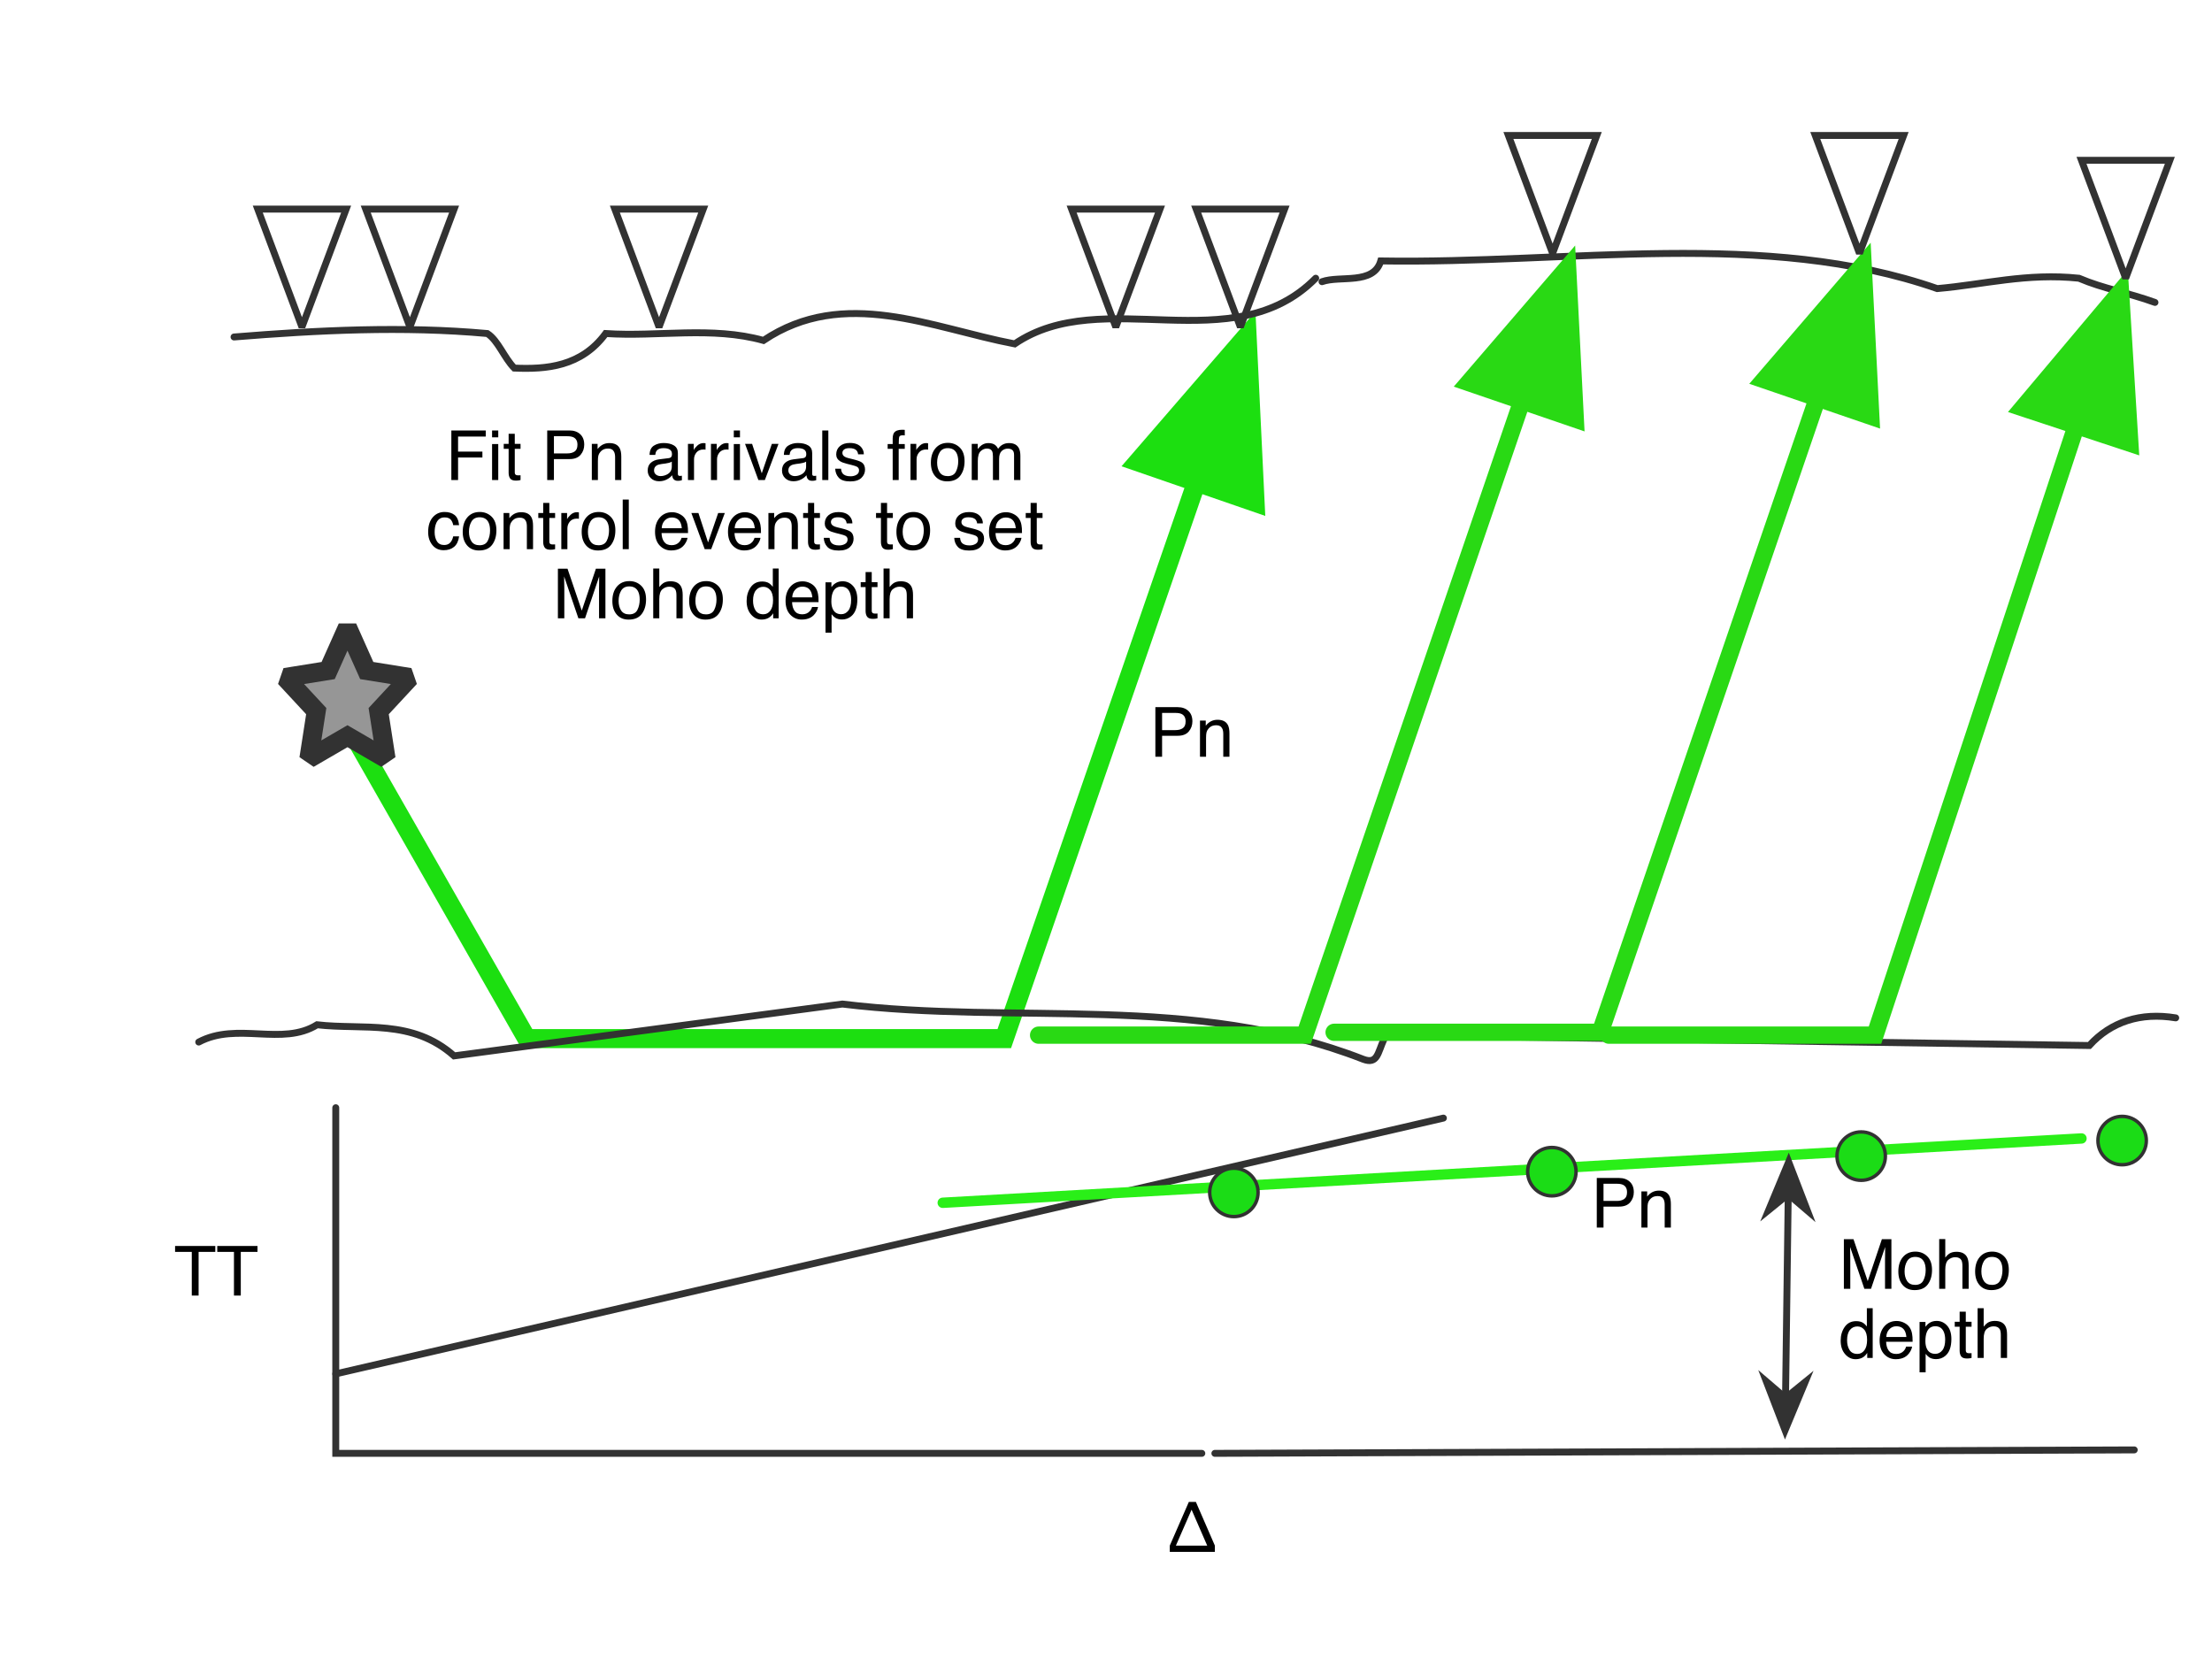 <?xml version="1.0"?>
<svg version="1.1" xmlns="http://www.w3.org/2000/svg" xmlns:xlink="http://www.w3.org/1999/xlink" width="640" height="480">
    <desc iVinci="yes" version="4.6" gridStep="20" showGrid="no" snapToGrid="no" codePlatform="0"/>
    <g id="Layer1" name="Layer 1" opacity="1">
        <g id="Shape1">
            <desc shapeID="1" type="0" basicInfo-basicType="0" basicInfo-roundedRectRadius="12" basicInfo-polygonSides="6" basicInfo-starPoints="5" bounding="rect(-191.303,-50,382.608,100)" text="" font-familyName="Helvetica" font-pixelSize="20" font-bold="0" font-underline="0" font-alignment="1" strokeStyle="1" markerStart="0" markerEnd="1" shadowEnabled="0" shadowOffsetX="0" shadowOffsetY="2" shadowBlur="4" shadowOpacity="160" blurEnabled="0" blurRadius="4" transform="matrix(0.691,0,0,2,227.497,200.5)" pers-center="0,0" pers-size="0,0" pers-start="0,0" pers-end="0,0" locked="0" mesh="" flag=""/>
            <path id="shapePath1" d="M95.344,200.5 C95.344,200.5 152.411,300.5 152.411,300.5 C152.411,300.5 290.572,300.5 290.572,300.5 C290.572,300.5 359.652,100.5 359.652,100.5 " style="stroke:#1cdf10;stroke-opacity:1;stroke-width:5.5;stroke-linejoin:miter;stroke-miterlimit:2;stroke-linecap:round;fill:none;"/>
            <path id="markerPath1" d="M366.082,149.271 L363.243,90.103 L324.493,134.907 L366.082,149.271 Z" style="stroke:none;fill-rule:evenodd;fill:#1cdf10;fill-opacity:1;"/>
        </g>
        <g id="Shape2">
            <desc shapeID="2" type="0" basicInfo-basicType="5" basicInfo-roundedRectRadius="12" basicInfo-polygonSides="6" basicInfo-starPoints="5" bounding="rect(-28.125,-29.445,56.25,58.89)" text="" font-familyName="Helvetica" font-pixelSize="20" font-bold="0" font-underline="0" font-alignment="1" strokeStyle="0" markerStart="0" markerEnd="0" shadowEnabled="0" shadowOffsetX="0" shadowOffsetY="2" shadowBlur="4" shadowOpacity="160" blurEnabled="0" blurRadius="4" transform="matrix(-1.35884e-06,0.607,-0.434,-2.69539e-06,118.6,77.562)" pers-center="0,0" pers-size="0,0" pers-start="0,0" pers-end="0,0" locked="0" mesh="" flag=""/>
            <path id="shapePath2" d="M118.6,94.625 L105.814,60.5 L131.386,60.5 L118.6,94.625 Z" style="stroke:#323232;stroke-opacity:1;stroke-width:2;stroke-linejoin:miter;stroke-miterlimit:2;stroke-linecap:round;fill:none;"/>
        </g>
        <g id="Shape3">
            <desc shapeID="3" type="0" basicInfo-basicType="0" basicInfo-roundedRectRadius="12" basicInfo-polygonSides="6" basicInfo-starPoints="5" bounding="rect(-20.923,-18.994,41.846,37.989)" text="" font-familyName="Helvetica" font-pixelSize="20" font-bold="0" font-underline="0" font-alignment="1" strokeStyle="0" markerStart="0" markerEnd="0" shadowEnabled="0" shadowOffsetX="0" shadowOffsetY="2" shadowBlur="4" shadowOpacity="160" blurEnabled="0" blurRadius="4" transform="matrix(0.864,0,0,1,100.531,200.5)" pers-center="0,0" pers-size="0,0" pers-start="0,0" pers-end="0,0" locked="0" mesh="" flag=""/>
            <path id="shapePath3" d="M100.531,181.506 L106.115,194.011 L118.6,196.017 L109.566,205.751 L111.698,219.495 L100.531,213.006 L89.365,219.495 L91.497,205.751 L82.463,196.016 L94.947,194.011 L100.531,181.506 Z" style="stroke:#323232;stroke-opacity:1;stroke-width:5.5;stroke-linejoin:miter;stroke-miterlimit:2;stroke-linecap:round;fill-rule:evenodd;fill:#969696;fill-opacity:1;"/>
        </g>
        <g id="Shape4">
            <desc shapeID="4" type="0" basicInfo-basicType="5" basicInfo-roundedRectRadius="12" basicInfo-polygonSides="6" basicInfo-starPoints="5" bounding="rect(-28.125,-29.444,56.25,58.888)" text="" font-familyName="Helvetica" font-pixelSize="20" font-bold="0" font-underline="0" font-alignment="1" strokeStyle="0" markerStart="0" markerEnd="0" shadowEnabled="0" shadowOffsetX="0" shadowOffsetY="2" shadowBlur="4" shadowOpacity="160" blurEnabled="0" blurRadius="4" transform="matrix(-1.35884e-06,0.607,-0.434,-2.69539e-06,322.839,77.562)" pers-center="0,0" pers-size="0,0" pers-start="0,0" pers-end="0,0" locked="0" mesh="" flag=""/>
            <path id="shapePath4" d="M322.838,94.625 L310.053,60.5 L335.624,60.5 L322.838,94.625 Z" style="stroke:#323232;stroke-opacity:1;stroke-width:2;stroke-linejoin:miter;stroke-miterlimit:2;stroke-linecap:round;fill:none;"/>
        </g>
        <g id="Shape5">
            <desc shapeID="5" type="0" basicInfo-basicType="5" basicInfo-roundedRectRadius="12" basicInfo-polygonSides="6" basicInfo-starPoints="5" bounding="rect(-28.125,-29.445,56.25,58.89)" text="" font-familyName="Helvetica" font-pixelSize="20" font-bold="0" font-underline="0" font-alignment="1" strokeStyle="0" markerStart="0" markerEnd="0" shadowEnabled="0" shadowOffsetX="0" shadowOffsetY="2" shadowBlur="4" shadowOpacity="160" blurEnabled="0" blurRadius="4" transform="matrix(-1.35884e-06,0.607,-0.434,-2.69539e-06,190.684,77.562)" pers-center="0,0" pers-size="0,0" pers-start="0,0" pers-end="0,0" locked="0" mesh="" flag=""/>
            <path id="shapePath5" d="M190.684,94.625 L177.898,60.5 L203.47,60.5 L190.684,94.625 Z" style="stroke:#323232;stroke-opacity:1;stroke-width:2;stroke-linejoin:miter;stroke-miterlimit:2;stroke-linecap:round;fill:none;"/>
        </g>
        <g id="Shape6">
            <desc shapeID="6" type="0" basicInfo-basicType="0" basicInfo-roundedRectRadius="12" basicInfo-polygonSides="6" basicInfo-starPoints="5" bounding="rect(-260.5,-13.039,521.001,26.079)" text="" font-familyName="Helvetica" font-pixelSize="20" font-bold="0" font-underline="0" font-alignment="1" strokeStyle="0" markerStart="0" markerEnd="0" shadowEnabled="0" shadowOffsetX="0" shadowOffsetY="2" shadowBlur="4" shadowOpacity="160" blurEnabled="0" blurRadius="4" transform="matrix(0.601,0,0,1,224.194,93.539)" pers-center="0,0" pers-size="0,0" pers-start="0,0" pers-end="0,0" locked="0" mesh="" flag=""/>
            <path id="shapePath6" d="M67.712,97.5 C91.916,95.536 116.637,94.293 140.997,96.5 C144.129,98.502 145.875,103.557 148.806,106.5 C158.07,106.898 168.175,106.105 175.237,96.5 C190.425,97.51 205.968,94.335 220.891,98.5 C244.301,82.812 269.586,94.936 293.575,99.5 C319.11,82.123 356.672,104.773 380.677,80.5 " style="stroke:#323232;stroke-opacity:1;stroke-width:2;stroke-linejoin:miter;stroke-miterlimit:2;stroke-linecap:round;fill:none;"/>
        </g>
        <g id="Shape7">
            <desc shapeID="7" type="0" basicInfo-basicType="0" basicInfo-roundedRectRadius="12" basicInfo-polygonSides="6" basicInfo-starPoints="5" bounding="rect(-285.5,-8.18,571,16.36)" text="" font-familyName="Helvetica" font-pixelSize="20" font-bold="0" font-underline="0" font-alignment="1" strokeStyle="0" markerStart="0" markerEnd="0" shadowEnabled="0" shadowOffsetX="0" shadowOffsetY="2" shadowBlur="4" shadowOpacity="160" blurEnabled="0" blurRadius="4" transform="matrix(0.601,0,0,1,229,298.68)" pers-center="0,0" pers-size="0,0" pers-start="0,0" pers-end="0,0" locked="0" mesh="" flag=""/>
            <path id="shapePath7" d="M57.5,301.5 C68.651,295.564 81.608,302.795 91.74,296.5 C105.175,298.035 119.186,294.707 131.386,305.5 L243.717,290.5 C294.031,296.657 345.042,287.187 394.493,306.5 C398.582,307.984 398.583,304.665 400.5,300.5 " style="stroke:#323232;stroke-opacity:1;stroke-width:2;stroke-linejoin:miter;stroke-miterlimit:2;stroke-linecap:round;fill:none;"/>
        </g>
        <g id="Shape8">
            <desc shapeID="8" type="0" basicInfo-basicType="5" basicInfo-roundedRectRadius="12" basicInfo-polygonSides="6" basicInfo-starPoints="5" bounding="rect(-28.125,-29.445,56.25,58.89)" text="" font-familyName="Helvetica" font-pixelSize="20" font-bold="0" font-underline="0" font-alignment="1" strokeStyle="0" markerStart="0" markerEnd="0" shadowEnabled="0" shadowOffsetX="0" shadowOffsetY="2" shadowBlur="4" shadowOpacity="160" blurEnabled="0" blurRadius="4" transform="matrix(-1.35884e-06,0.607,-0.434,-2.69539e-06,87.364,77.562)" pers-center="0,0" pers-size="0,0" pers-start="0,0" pers-end="0,0" locked="0" mesh="" flag=""/>
            <path id="shapePath8" d="M87.364,94.625 L74.578,60.5 L100.15,60.5 L87.364,94.625 Z" style="stroke:#323232;stroke-opacity:1;stroke-width:2;stroke-linejoin:miter;stroke-miterlimit:2;stroke-linecap:round;fill:none;"/>
        </g>
        <g id="Shape9">
            <desc shapeID="9" type="0" basicInfo-basicType="5" basicInfo-roundedRectRadius="12" basicInfo-polygonSides="6" basicInfo-starPoints="5" bounding="rect(-28.125,-29.444,56.25,58.888)" text="" font-familyName="Helvetica" font-pixelSize="20" font-bold="0" font-underline="0" font-alignment="1" strokeStyle="0" markerStart="0" markerEnd="0" shadowEnabled="0" shadowOffsetX="0" shadowOffsetY="2" shadowBlur="4" shadowOpacity="160" blurEnabled="0" blurRadius="4" transform="matrix(-1.35884e-06,0.607,-0.434,-2.69539e-06,358.88,77.562)" pers-center="0,0" pers-size="0,0" pers-start="0,0" pers-end="0,0" locked="0" mesh="" flag=""/>
            <path id="shapePath9" d="M358.88,94.625 L346.095,60.5 L371.666,60.5 L358.88,94.625 Z" style="stroke:#323232;stroke-opacity:1;stroke-width:2;stroke-linejoin:miter;stroke-miterlimit:2;stroke-linecap:round;fill:none;"/>
        </g>
        <g id="Shape10">
            <desc shapeID="10" type="2" basicInfo-basicType="0" basicInfo-roundedRectRadius="12" basicInfo-polygonSides="6" basicInfo-starPoints="5" bounding="rect(-22,-17,44,34)" text="Pn" font-familyName="Helvetica" font-pixelSize="20" font-bold="0" font-underline="0" font-alignment="1" strokeStyle="0" markerStart="0" markerEnd="0" shadowEnabled="0" shadowOffsetX="0" shadowOffsetY="2" shadowBlur="4" shadowOpacity="160" blurEnabled="0" blurRadius="4" transform="matrix(1,0,0,1,344.794,213.557)" pers-center="0,0" pers-size="0,0" pers-start="0,0" pers-end="0,0" locked="0" mesh="" flag=""/>
            <path id="shapePath10" d="M334.284,204.602 L340.739,204.602 C342.015,204.602 343.044,204.962 343.825,205.681 C344.607,206.4 344.997,207.411 344.997,208.713 C344.997,209.833 344.649,210.808 343.952,211.638 C343.256,212.468 342.185,212.883 340.739,212.883 L336.228,212.883 L336.228,218.948 L334.284,218.948 L334.284,204.602 M341.862,206.575 C341.433,206.373 340.843,206.272 340.095,206.272 L336.228,206.272 L336.228,211.243 L340.095,211.243 C340.967,211.243 341.675,211.057 342.219,210.686 C342.762,210.315 343.034,209.661 343.034,208.723 C343.034,207.668 342.644,206.952 341.862,206.575 M347.192,208.489 L348.862,208.489 L348.862,209.973 C349.357,209.361 349.881,208.922 350.435,208.655 C350.988,208.388 351.603,208.254 352.28,208.254 C353.765,208.254 354.767,208.772 355.288,209.807 C355.575,210.373 355.718,211.184 355.718,212.239 L355.718,218.948 L353.931,218.948 L353.931,212.356 C353.931,211.718 353.836,211.203 353.648,210.813 C353.335,210.162 352.769,209.836 351.948,209.836 C351.532,209.836 351.19,209.879 350.923,209.963 C350.441,210.106 350.018,210.393 349.653,210.823 C349.36,211.168 349.17,211.524 349.082,211.892 C348.994,212.26 348.95,212.786 348.95,213.469 L348.95,218.948 L347.192,218.948 L347.192,208.489 Z" style="stroke:none;fill-rule:nonzero;fill:#000000;fill-opacity:1;"/>
        </g>
        <g id="Shape11">
            <desc shapeID="11" type="0" basicInfo-basicType="0" basicInfo-roundedRectRadius="12" basicInfo-polygonSides="6" basicInfo-starPoints="5" bounding="rect(-160,-50,320,100)" text="" font-familyName="Helvetica" font-pixelSize="20" font-bold="0" font-underline="0" font-alignment="1" strokeStyle="0" markerStart="0" markerEnd="0" shadowEnabled="0" shadowOffsetX="0" shadowOffsetY="2" shadowBlur="4" shadowOpacity="160" blurEnabled="0" blurRadius="4" transform="matrix(0.783,0,0,1,222.434,370.5)" pers-center="0,0" pers-size="0,0" pers-start="0,0" pers-end="0,0" locked="0" mesh="" flag=""/>
            <path id="shapePath11" d="M97.146,320.5 C97.146,320.5 97.146,420.5 97.146,420.5 C97.146,420.5 347.722,420.5 347.722,420.5 " style="stroke:#323232;stroke-opacity:1;stroke-width:2;stroke-linejoin:miter;stroke-miterlimit:2;stroke-linecap:round;fill:none;"/>
        </g>
        <g id="Shape12">
            <desc shapeID="12" type="0" basicInfo-basicType="0" basicInfo-roundedRectRadius="12" basicInfo-polygonSides="6" basicInfo-starPoints="5" bounding="rect(-266.752,-37,533.502,74)" text="" font-familyName="Helvetica" font-pixelSize="20" font-bold="0" font-underline="0" font-alignment="1" strokeStyle="0" markerStart="0" markerEnd="0" shadowEnabled="0" shadowOffsetX="0" shadowOffsetY="2" shadowBlur="4" shadowOpacity="160" blurEnabled="0" blurRadius="4" transform="matrix(0.601,0,0,1,257.384,360.5)" pers-center="0,0" pers-size="0,0" pers-start="0,0" pers-end="0,0" locked="0" mesh="" flag=""/>
            <path id="shapePath12" d="M97.146,397.5 C97.146,397.5 417.621,323.5 417.621,323.5 " style="stroke:#323232;stroke-opacity:1;stroke-width:2;stroke-linejoin:miter;stroke-miterlimit:2;stroke-linecap:round;fill:none;"/>
        </g>
        <g id="Shape13">
            <desc shapeID="13" type="2" basicInfo-basicType="0" basicInfo-roundedRectRadius="12" basicInfo-polygonSides="6" basicInfo-starPoints="5" bounding="rect(-24.5,-17.5,49,35)" text="TT" font-familyName="Helvetica" font-pixelSize="20" font-bold="0" font-underline="0" font-alignment="1" strokeStyle="0" markerStart="0" markerEnd="0" shadowEnabled="0" shadowOffsetX="0" shadowOffsetY="2" shadowBlur="4" shadowOpacity="160" blurEnabled="0" blurRadius="4" transform="matrix(1,0,0,1,62.537,369.955)" pers-center="0,0" pers-size="0,0" pers-start="0,0" pers-end="0,0" locked="0" mesh="" flag=""/>
            <path id="shapePath13" d="M62.297,360.5 L62.297,362.209 L57.463,362.209 L57.463,374.846 L55.49,374.846 L55.49,362.209 L50.656,362.209 L50.656,360.5 L62.297,360.5 M74.5,360.5 L74.5,362.209 L69.666,362.209 L69.666,374.846 L67.693,374.846 L67.693,362.209 L62.859,362.209 L62.859,360.5 L74.5,360.5 Z" style="stroke:none;fill-rule:nonzero;fill:#000000;fill-opacity:1;"/>
        </g>
        <g id="Shape14">
            <desc shapeID="14" type="2" basicInfo-basicType="0" basicInfo-roundedRectRadius="12" basicInfo-polygonSides="6" basicInfo-starPoints="5" bounding="rect(-33.5,-18.5,67,37)" text="" font-familyName="Symbol" font-pixelSize="20" font-bold="0" font-underline="0" font-alignment="1" strokeStyle="0" markerStart="0" markerEnd="0" shadowEnabled="0" shadowOffsetX="0" shadowOffsetY="2" shadowBlur="4" shadowOpacity="160" blurEnabled="0" blurRadius="4" transform="matrix(1,0,0,1,329,449)" pers-center="0,0" pers-size="0,0" pers-start="0,0" pers-end="0,0" locked="0" mesh="" flag=""/>
            <path id="shapePath14" d="M329,449 Z" style="stroke:none;fill-rule:evenodd;fill:#000000;fill-opacity:1;"/>
        </g>
        <g id="Shape15">
            <desc shapeID="15" type="2" basicInfo-basicType="0" basicInfo-roundedRectRadius="12" basicInfo-polygonSides="6" basicInfo-starPoints="5" bounding="rect(-25.5,-15,51,30)" text="∆" font-familyName="Symbol" font-pixelSize="20" font-bold="0" font-underline="0" font-alignment="1" strokeStyle="0" markerStart="0" markerEnd="0" shadowEnabled="0" shadowOffsetX="0" shadowOffsetY="2" shadowBlur="4" shadowOpacity="160" blurEnabled="0" blurRadius="4" transform="matrix(1,0,0,1,344.975,442.672)" pers-center="0,0" pers-size="0,0" pers-start="0,0" pers-end="0,0" locked="0" mesh="" flag=""/>
            <path id="shapePath15" d="M338.454,449 L338.454,447.193 L343.971,434.547 L346.002,434.547 L351.5,447.193 L351.5,449 L338.454,449 M340.221,447.193 L349.284,447.193 L344.762,436.803 L340.221,447.193 Z" style="stroke:none;fill-rule:nonzero;fill:#000000;fill-opacity:1;"/>
        </g>
        <g id="Shape16">
            <desc shapeID="16" type="0" basicInfo-basicType="0" basicInfo-roundedRectRadius="12" basicInfo-polygonSides="6" basicInfo-starPoints="5" bounding="rect(-120.5,-7.092,241,14.184)" text="" font-familyName="Helvetica" font-pixelSize="20" font-bold="0" font-underline="0" font-alignment="1" strokeStyle="0" markerStart="0" markerEnd="0" shadowEnabled="0" shadowOffsetX="0" shadowOffsetY="2" shadowBlur="4" shadowOpacity="160" blurEnabled="0" blurRadius="4" transform="matrix(1,0,0,1,503,80.408)" pers-center="0,0" pers-size="0,0" pers-start="0,0" pers-end="0,0" locked="0" mesh="" flag=""/>
            <path id="shapePath16" d="M382.5,81.5 C387.745,79.633 397.396,82.525 399.5,75.5 C454.321,76.394 510.746,66.187 560.5,83.5 C574.018,82.324 586.433,78.917 601.5,80.5 C608.779,83.59 615.371,84.567 623.5,87.5 " style="stroke:#323232;stroke-opacity:1;stroke-width:2;stroke-linejoin:miter;stroke-miterlimit:2;stroke-linecap:round;fill:none;"/>
        </g>
        <g id="Shape17">
            <desc shapeID="17" type="0" basicInfo-basicType="0" basicInfo-roundedRectRadius="12" basicInfo-polygonSides="6" basicInfo-starPoints="5" bounding="rect(-114,-4.236,228,8.472)" text="" font-familyName="Helvetica" font-pixelSize="20" font-bold="0" font-underline="0" font-alignment="1" strokeStyle="0" markerStart="0" markerEnd="0" shadowEnabled="0" shadowOffsetX="0" shadowOffsetY="2" shadowBlur="4" shadowOpacity="160" blurEnabled="0" blurRadius="4" transform="matrix(1,0,0,1,515.5,298.264)" pers-center="0,0" pers-size="0,0" pers-start="0,0" pers-end="0,0" locked="0" mesh="" flag=""/>
            <path id="shapePath17" d="M401.5,299.5 L604.5,302.5 C610.792,295.589 619.364,292.835 629.5,294.5 " style="stroke:#323232;stroke-opacity:1;stroke-width:2;stroke-linejoin:miter;stroke-miterlimit:2;stroke-linecap:round;fill:none;"/>
        </g>
        <g id="Shape18">
            <desc shapeID="18" type="0" basicInfo-basicType="0" basicInfo-roundedRectRadius="12" basicInfo-polygonSides="6" basicInfo-starPoints="5" bounding="rect(-133,-0.5,266,1)" text="" font-familyName="Helvetica" font-pixelSize="20" font-bold="0" font-underline="0" font-alignment="1" strokeStyle="0" markerStart="0" markerEnd="0" shadowEnabled="0" shadowOffsetX="0" shadowOffsetY="2" shadowBlur="4" shadowOpacity="160" blurEnabled="0" blurRadius="4" transform="matrix(1,0,0,1,484.5,420)" pers-center="0,0" pers-size="0,0" pers-start="0,0" pers-end="0,0" locked="0" mesh="" flag=""/>
            <path id="shapePath18" d="M351.5,420.5 C351.5,420.5 617.5,419.5 617.5,419.5 " style="stroke:#323232;stroke-opacity:1;stroke-width:2;stroke-linejoin:miter;stroke-miterlimit:2;stroke-linecap:round;fill:none;"/>
        </g>
        <g id="Shape19">
            <desc shapeID="19" type="0" basicInfo-basicType="0" basicInfo-roundedRectRadius="12" basicInfo-polygonSides="6" basicInfo-starPoints="5" bounding="rect(-196,-27,392,54)" text="" font-familyName="Helvetica" font-pixelSize="20" font-bold="0" font-underline="0" font-alignment="1" strokeStyle="0" markerStart="0" markerEnd="0" shadowEnabled="0" shadowOffsetX="0" shadowOffsetY="2" shadowBlur="4" shadowOpacity="160" blurEnabled="0" blurRadius="4" transform="matrix(0.84,0,0,0.345,437.5,338.695)" pers-center="0,0" pers-size="0,0" pers-start="0,0" pers-end="0,0" locked="0" mesh="" flag=""/>
            <path id="shapePath19" d="M272.763,348 C272.763,348 602.237,329.39 602.237,329.39 " style="stroke:#2aef18;stroke-opacity:1;stroke-width:3;stroke-linejoin:miter;stroke-miterlimit:2;stroke-linecap:round;fill:none;"/>
        </g>
        <g id="Shape20">
            <desc shapeID="20" type="0" basicInfo-basicType="0" basicInfo-roundedRectRadius="12" basicInfo-polygonSides="6" basicInfo-starPoints="5" bounding="rect(-76,-109.5,152,219)" text="" font-familyName="Helvetica" font-pixelSize="20" font-bold="0" font-underline="0" font-alignment="1" strokeStyle="1" markerStart="0" markerEnd="1" shadowEnabled="0" shadowOffsetX="0" shadowOffsetY="2" shadowBlur="4" shadowOpacity="160" blurEnabled="0" blurRadius="4" transform="matrix(1,0,0,1,376.5,190)" pers-center="0,0" pers-size="0,0" pers-start="0,0" pers-end="0,0" locked="0" mesh="" flag=""/>
            <path id="shapePath20" d="M300.5,299.5 C300.5,299.5 377.5,299.5 377.5,299.5 C377.5,299.5 452.5,80.5 452.5,80.5 " style="stroke:#29d914;stroke-opacity:1;stroke-width:5;stroke-linejoin:miter;stroke-miterlimit:2;stroke-linecap:round;fill:none;"/>
            <path id="markerPath20" d="M458.461,124.822 L455.74,71.039 L420.619,111.863 L458.461,124.822 Z" style="stroke:none;fill-rule:evenodd;fill:#29d914;fill-opacity:1;"/>
        </g>
        <g id="Shape21">
            <desc shapeID="21" type="0" basicInfo-basicType="0" basicInfo-roundedRectRadius="12" basicInfo-polygonSides="6" basicInfo-starPoints="5" bounding="rect(-76,-109.5,152,219)" text="" font-familyName="Helvetica" font-pixelSize="20" font-bold="0" font-underline="0" font-alignment="1" strokeStyle="1" markerStart="0" markerEnd="1" shadowEnabled="0" shadowOffsetX="0" shadowOffsetY="2" shadowBlur="4" shadowOpacity="160" blurEnabled="0" blurRadius="4" transform="matrix(1,0,0,1,462,189.18)" pers-center="0,0" pers-size="0,0" pers-start="0,0" pers-end="0,0" locked="0" mesh="" flag=""/>
            <path id="shapePath21" d="M386,298.68 C386,298.68 463,298.68 463,298.68 C463,298.68 538,79.68 538,79.68 " style="stroke:#29d914;stroke-opacity:1;stroke-width:5;stroke-linejoin:miter;stroke-miterlimit:2;stroke-linecap:round;fill:none;"/>
            <path id="markerPath21" d="M543.961,124.002 L541.24,70.219 L506.119,111.043 L543.961,124.002 Z" style="stroke:none;fill-rule:evenodd;fill:#29d914;fill-opacity:1;"/>
        </g>
        <g id="Shape22">
            <desc shapeID="22" type="0" basicInfo-basicType="0" basicInfo-roundedRectRadius="12" basicInfo-polygonSides="6" basicInfo-starPoints="5" bounding="rect(-73.5,-106,147,212)" text="" font-familyName="Helvetica" font-pixelSize="20" font-bold="0" font-underline="0" font-alignment="1" strokeStyle="1" markerStart="0" markerEnd="1" shadowEnabled="0" shadowOffsetX="0" shadowOffsetY="2" shadowBlur="4" shadowOpacity="160" blurEnabled="0" blurRadius="4" transform="matrix(1,0,0,1,539,193.5)" pers-center="0,0" pers-size="0,0" pers-start="0,0" pers-end="0,0" locked="0" mesh="" flag=""/>
            <path id="shapePath22" d="M465.5,299.5 C465.5,299.5 542.5,299.5 542.5,299.5 C542.5,299.5 612.5,87.5 612.5,87.5 " style="stroke:#29d914;stroke-opacity:1;stroke-width:5;stroke-linejoin:miter;stroke-miterlimit:2;stroke-linecap:round;fill:none;"/>
            <path id="markerPath22" d="M618.95,131.754 L615.635,78.004 L580.967,119.212 L618.95,131.754 Z" style="stroke:none;fill-rule:evenodd;fill:#29d914;fill-opacity:1;"/>
        </g>
        <g id="Shape23">
            <desc shapeID="23" type="0" basicInfo-basicType="5" basicInfo-roundedRectRadius="12" basicInfo-polygonSides="6" basicInfo-starPoints="5" bounding="rect(-28.125,-29.445,56.25,58.89)" text="" font-familyName="Helvetica" font-pixelSize="20" font-bold="0" font-underline="0" font-alignment="1" strokeStyle="0" markerStart="0" markerEnd="0" shadowEnabled="0" shadowOffsetX="0" shadowOffsetY="2" shadowBlur="4" shadowOpacity="160" blurEnabled="0" blurRadius="4" transform="matrix(-1.35884e-06,0.607,-0.434,-2.69539e-06,449.214,56.254)" pers-center="0,0" pers-size="0,0" pers-start="0,0" pers-end="0,0" locked="0" mesh="" flag=""/>
            <path id="shapePath23" d="M449.214,73.316 L436.428,39.191 L462,39.191 L449.214,73.316 Z" style="stroke:#323232;stroke-opacity:1;stroke-width:2;stroke-linejoin:miter;stroke-miterlimit:2;stroke-linecap:round;fill:none;"/>
        </g>
        <g id="Shape24">
            <desc shapeID="24" type="0" basicInfo-basicType="5" basicInfo-roundedRectRadius="12" basicInfo-polygonSides="6" basicInfo-starPoints="5" bounding="rect(-28.125,-29.445,56.25,58.89)" text="" font-familyName="Helvetica" font-pixelSize="20" font-bold="0" font-underline="0" font-alignment="1" strokeStyle="0" markerStart="0" markerEnd="0" shadowEnabled="0" shadowOffsetX="0" shadowOffsetY="2" shadowBlur="4" shadowOpacity="160" blurEnabled="0" blurRadius="4" transform="matrix(-1.35884e-06,0.607,-0.434,-2.69539e-06,538,56.254)" pers-center="0,0" pers-size="0,0" pers-start="0,0" pers-end="0,0" locked="0" mesh="" flag=""/>
            <path id="shapePath24" d="M538,73.316 L525.214,39.191 L550.786,39.191 L538,73.316 Z" style="stroke:#323232;stroke-opacity:1;stroke-width:2;stroke-linejoin:miter;stroke-miterlimit:2;stroke-linecap:round;fill:none;"/>
        </g>
        <g id="Shape25">
            <desc shapeID="25" type="0" basicInfo-basicType="5" basicInfo-roundedRectRadius="12" basicInfo-polygonSides="6" basicInfo-starPoints="5" bounding="rect(-28.125,-29.445,56.25,58.89)" text="" font-familyName="Helvetica" font-pixelSize="20" font-bold="0" font-underline="0" font-alignment="1" strokeStyle="0" markerStart="0" markerEnd="0" shadowEnabled="0" shadowOffsetX="0" shadowOffsetY="2" shadowBlur="4" shadowOpacity="160" blurEnabled="0" blurRadius="4" transform="matrix(-1.35884e-06,0.607,-0.434,-2.69539e-06,615.023,63.437)" pers-center="0,0" pers-size="0,0" pers-start="0,0" pers-end="0,0" locked="0" mesh="" flag=""/>
            <path id="shapePath25" d="M615.023,80.5 L602.237,46.375 L627.809,46.375 L615.023,80.5 Z" style="stroke:#323232;stroke-opacity:1;stroke-width:2;stroke-linejoin:miter;stroke-miterlimit:2;stroke-linecap:round;fill:none;"/>
        </g>
        <g id="Shape26">
            <desc shapeID="26" type="2" basicInfo-basicType="0" basicInfo-roundedRectRadius="12" basicInfo-polygonSides="6" basicInfo-starPoints="5" bounding="rect(-22,-17,44,34)" text="Pn" font-familyName="Helvetica" font-pixelSize="20" font-bold="0" font-underline="0" font-alignment="1" strokeStyle="0" markerStart="0" markerEnd="0" shadowEnabled="0" shadowOffsetX="0" shadowOffsetY="2" shadowBlur="4" shadowOpacity="160" blurEnabled="0" blurRadius="4" transform="matrix(1,0,0,1,472.51,349.782)" pers-center="0,0" pers-size="0,0" pers-start="0,0" pers-end="0,0" locked="0" mesh="" flag=""/>
            <path id="shapePath26" d="M462,340.827 L468.455,340.827 C469.731,340.827 470.76,341.187 471.541,341.906 C472.323,342.625 472.713,343.636 472.713,344.938 C472.713,346.058 472.365,347.033 471.668,347.863 C470.972,348.693 469.901,349.108 468.455,349.108 L463.944,349.108 L463.944,355.173 L462,355.173 L462,340.827 M469.578,342.8 C469.149,342.598 468.559,342.497 467.811,342.497 L463.944,342.497 L463.944,347.468 L467.811,347.468 C468.683,347.468 469.391,347.282 469.935,346.911 C470.478,346.54 470.75,345.886 470.75,344.948 C470.75,343.893 470.36,343.177 469.578,342.8 M474.908,344.714 L476.578,344.714 L476.578,346.198 C477.073,345.586 477.597,345.147 478.151,344.88 C478.704,344.613 479.319,344.479 479.996,344.479 C481.481,344.479 482.483,344.997 483.004,346.032 C483.291,346.598 483.434,347.409 483.434,348.464 L483.434,355.173 L481.647,355.173 L481.647,348.581 C481.647,347.943 481.552,347.428 481.364,347.038 C481.051,346.387 480.485,346.061 479.664,346.061 C479.248,346.061 478.906,346.104 478.639,346.188 C478.157,346.331 477.734,346.618 477.369,347.048 C477.076,347.393 476.886,347.749 476.798,348.117 C476.71,348.485 476.666,349.011 476.666,349.694 L476.666,355.173 L474.908,355.173 L474.908,344.714 Z" style="stroke:none;fill-rule:nonzero;fill:#000000;fill-opacity:1;"/>
        </g>
        <g id="Shape27">
            <desc shapeID="27" type="0" basicInfo-basicType="0" basicInfo-roundedRectRadius="12" basicInfo-polygonSides="6" basicInfo-starPoints="5" bounding="rect(-0.5,-37.5,1,75)" text="" font-familyName="Helvetica" font-pixelSize="20" font-bold="0" font-underline="0" font-alignment="1" strokeStyle="4" markerStart="2" markerEnd="2" shadowEnabled="0" shadowOffsetX="0" shadowOffsetY="2" shadowBlur="4" shadowOpacity="160" blurEnabled="0" blurRadius="4" transform="matrix(1,0,0,1,517,375)" pers-center="0,0" pers-size="0,0" pers-start="0,0" pers-end="0,0" locked="0" mesh="" flag=""/>
            <path id="shapePath27" d="M517.5,337.5 C517.5,337.5 516.5,412.5 516.5,412.5 " style="stroke:#323232;stroke-opacity:1;stroke-width:2;stroke-linejoin:miter;stroke-miterlimit:2;stroke-linecap:round;fill-rule:evenodd;fill:#000000;fill-opacity:1;"/>
            <path id="markerPath27" d="M525.286,353.605 L517.553,333.5 L509.287,353.392 L517.376,346.832 L525.286,353.605 M508.714,396.395 L516.447,416.5 L524.713,396.608 L516.624,403.168 L508.714,396.395 Z" style="stroke:none;fill-rule:evenodd;fill:#323232;fill-opacity:1;"/>
        </g>
        <g id="Shape28">
            <desc shapeID="28" type="2" basicInfo-basicType="0" basicInfo-roundedRectRadius="12" basicInfo-polygonSides="6" basicInfo-starPoints="5" bounding="rect(-38.5,-12.5,77,25)" text="Moho depth" font-familyName="Helvetica" font-pixelSize="20" font-bold="0" font-underline="0" font-alignment="1" strokeStyle="0" markerStart="0" markerEnd="0" shadowEnabled="0" shadowOffsetX="0" shadowOffsetY="2" shadowBlur="4" shadowOpacity="160" blurEnabled="0" blurRadius="4" transform="matrix(1,0,0,1,557,378)" pers-center="0,0" pers-size="0,0" pers-start="0,0" pers-end="0,0" locked="0" mesh="" flag=""/>
            <path id="shapePath28" d="M533.49,358.545 L536.273,358.545 L540.395,370.674 L544.486,358.545 L547.24,358.545 L547.24,372.891 L545.395,372.891 L545.395,364.424 C545.395,364.131 545.401,363.646 545.414,362.969 C545.427,362.292 545.434,361.566 545.434,360.791 L541.342,372.891 L539.418,372.891 L535.297,360.791 L535.297,361.23 C535.297,361.582 535.305,362.118 535.321,362.837 C535.338,363.556 535.346,364.085 535.346,364.424 L535.346,372.891 L533.49,372.891 L533.49,358.545 M556.509,370.435 C556.942,369.552 557.158,368.571 557.158,367.49 C557.158,366.514 557.002,365.719 556.689,365.107 C556.195,364.144 555.342,363.662 554.131,363.662 C553.057,363.662 552.275,364.072 551.787,364.893 C551.299,365.713 551.055,366.702 551.055,367.861 C551.055,368.975 551.299,369.902 551.787,370.645 C552.275,371.387 553.05,371.758 554.111,371.758 C555.277,371.758 556.076,371.317 556.509,370.435 M557.598,363.477 C558.529,364.375 558.994,365.697 558.994,367.441 C558.994,369.128 558.584,370.521 557.764,371.621 C556.943,372.721 555.671,373.271 553.945,373.271 C552.507,373.271 551.364,372.785 550.518,371.812 C549.671,370.838 549.248,369.531 549.248,367.891 C549.248,366.133 549.694,364.733 550.586,363.691 C551.478,362.65 552.676,362.129 554.18,362.129 C555.527,362.129 556.667,362.578 557.598,363.477 M561.07,358.496 L562.828,358.496 L562.828,363.848 C563.245,363.32 563.619,362.949 563.951,362.734 C564.518,362.363 565.224,362.178 566.07,362.178 C567.587,362.178 568.616,362.708 569.156,363.77 C569.449,364.349 569.596,365.153 569.596,366.182 L569.596,372.891 L567.789,372.891 L567.789,366.299 C567.789,365.531 567.691,364.967 567.496,364.609 C567.177,364.036 566.578,363.75 565.699,363.75 C564.97,363.75 564.309,364.001 563.717,364.502 C563.124,365.003 562.828,365.951 562.828,367.344 L562.828,372.891 L561.07,372.891 L561.07,358.496 M578.728,370.435 C579.16,369.552 579.377,368.571 579.377,367.49 C579.377,366.514 579.221,365.719 578.908,365.107 C578.413,364.144 577.561,363.662 576.35,363.662 C575.275,363.662 574.494,364.072 574.006,364.893 C573.518,365.713 573.273,366.702 573.273,367.861 C573.273,368.975 573.518,369.902 574.006,370.645 C574.494,371.387 575.269,371.758 576.33,371.758 C577.495,371.758 578.295,371.317 578.728,370.435 M579.816,363.477 C580.747,364.375 581.213,365.697 581.213,367.441 C581.213,369.128 580.803,370.521 579.982,371.621 C579.162,372.721 577.889,373.271 576.164,373.271 C574.725,373.271 573.583,372.785 572.736,371.812 C571.89,370.838 571.467,369.531 571.467,367.891 C571.467,366.133 571.913,364.733 572.805,363.691 C573.697,362.65 574.895,362.129 576.398,362.129 C577.746,362.129 578.885,362.578 579.816,363.477 M535.131,390.596 C535.606,391.351 536.368,391.729 537.416,391.729 C538.23,391.729 538.899,391.379 539.423,390.679 C539.947,389.979 540.209,388.975 540.209,387.666 C540.209,386.344 539.939,385.366 539.398,384.731 C538.858,384.097 538.191,383.779 537.396,383.779 C536.511,383.779 535.793,384.118 535.243,384.795 C534.693,385.472 534.418,386.468 534.418,387.783 C534.418,388.903 534.656,389.84 535.131,390.596 M539.076,382.754 C539.389,382.949 539.743,383.291 540.141,383.779 L540.141,378.496 L541.83,378.496 L541.83,392.891 L540.248,392.891 L540.248,391.436 C539.838,392.08 539.353,392.546 538.793,392.832 C538.233,393.118 537.592,393.262 536.869,393.262 C535.704,393.262 534.695,392.772 533.842,391.792 C532.989,390.812 532.562,389.508 532.562,387.881 C532.562,386.357 532.951,385.037 533.729,383.921 C534.508,382.804 535.619,382.246 537.064,382.246 C537.865,382.246 538.536,382.415 539.076,382.754 M550.928,382.72 C551.624,383.068 552.155,383.519 552.52,384.072 C552.871,384.6 553.105,385.215 553.223,385.918 C553.327,386.4 553.379,387.168 553.379,388.223 L545.713,388.223 C545.745,389.284 545.996,390.135 546.465,390.776 C546.934,391.418 547.659,391.738 548.643,391.738 C549.561,391.738 550.293,391.436 550.84,390.83 C551.152,390.479 551.374,390.072 551.504,389.609 L553.232,389.609 C553.187,389.993 553.035,390.422 552.778,390.894 C552.521,391.366 552.233,391.751 551.914,392.051 C551.38,392.572 550.719,392.923 549.932,393.105 C549.508,393.21 549.03,393.262 548.496,393.262 C547.194,393.262 546.091,392.788 545.186,391.841 C544.281,390.894 543.828,389.567 543.828,387.861 C543.828,386.182 544.284,384.818 545.195,383.77 C546.107,382.721 547.298,382.197 548.77,382.197 C549.512,382.197 550.231,382.371 550.928,382.72 M551.572,386.826 C551.501,386.064 551.335,385.456 551.074,385 C550.592,384.154 549.788,383.73 548.662,383.73 C547.855,383.73 547.178,384.022 546.631,384.604 C546.084,385.187 545.794,385.928 545.762,386.826 L551.572,386.826 M561.983,390.679 C562.527,389.992 562.799,388.965 562.799,387.598 C562.799,386.764 562.678,386.048 562.438,385.449 C561.982,384.297 561.148,383.721 559.938,383.721 C558.72,383.721 557.887,384.329 557.438,385.547 C557.197,386.198 557.076,387.025 557.076,388.027 C557.076,388.835 557.197,389.521 557.438,390.088 C557.893,391.169 558.727,391.709 559.938,391.709 C560.758,391.709 561.44,391.366 561.983,390.679 M555.387,382.48 L557.096,382.48 L557.096,383.867 C557.447,383.392 557.831,383.024 558.248,382.764 C558.841,382.373 559.537,382.178 560.338,382.178 C561.523,382.178 562.529,382.632 563.355,383.54 C564.182,384.448 564.596,385.745 564.596,387.432 C564.596,389.71 564,391.338 562.809,392.314 C562.053,392.933 561.174,393.242 560.172,393.242 C559.384,393.242 558.723,393.07 558.189,392.725 C557.877,392.529 557.529,392.194 557.145,391.719 L557.145,397.061 L555.387,397.061 L555.387,382.48 M566.984,379.512 L568.762,379.512 L568.762,382.432 L570.432,382.432 L570.432,383.867 L568.762,383.867 L568.762,390.693 C568.762,391.058 568.885,391.302 569.133,391.426 C569.27,391.497 569.497,391.533 569.816,391.533 C569.901,391.533 569.992,391.532 570.09,391.528 C570.188,391.525 570.301,391.517 570.432,391.504 L570.432,392.891 C570.23,392.949 570.02,392.992 569.802,393.018 C569.584,393.044 569.348,393.057 569.094,393.057 C568.273,393.057 567.717,392.847 567.424,392.427 C567.131,392.007 566.984,391.462 566.984,390.791 L566.984,383.867 L565.568,383.867 L565.568,382.432 L566.984,382.432 L566.984,379.512 M572.18,378.496 L573.938,378.496 L573.938,383.848 C574.354,383.32 574.729,382.949 575.061,382.734 C575.627,382.363 576.333,382.178 577.18,382.178 C578.697,382.178 579.725,382.708 580.266,383.77 C580.559,384.349 580.705,385.153 580.705,386.182 L580.705,392.891 L578.898,392.891 L578.898,386.299 C578.898,385.531 578.801,384.967 578.605,384.609 C578.286,384.036 577.688,383.75 576.809,383.75 C576.079,383.75 575.419,384.001 574.826,384.502 C574.234,385.003 573.938,385.951 573.938,387.344 L573.938,392.891 L572.18,392.891 L572.18,378.496 Z" style="stroke:none;fill-rule:nonzero;fill:#000000;fill-opacity:1;"/>
        </g>
        <g id="Shape29">
            <desc shapeID="29" type="0" basicInfo-basicType="4" basicInfo-roundedRectRadius="12" basicInfo-polygonSides="6" basicInfo-starPoints="5" bounding="rect(-7,-7,14,14)" text="" font-familyName="Helvetica" font-pixelSize="20" font-bold="0" font-underline="0" font-alignment="1" strokeStyle="0" markerStart="0" markerEnd="0" shadowEnabled="0" shadowOffsetX="0" shadowOffsetY="2" shadowBlur="4" shadowOpacity="160" blurEnabled="0" blurRadius="4" transform="matrix(1,0,0,1,538.5,334.5)" pers-center="0,0" pers-size="0,0" pers-start="0,0" pers-end="0,0" locked="0" mesh="" flag=""/>
            <path id="shapePath29" d="M531.5,334.5 C531.5,330.634 534.634,327.5 538.5,327.5 C542.366,327.5 545.5,330.634 545.5,334.5 C545.5,338.366 542.366,341.5 538.5,341.5 C534.634,341.5 531.5,338.366 531.5,334.5 Z" style="stroke:#323232;stroke-opacity:1;stroke-width:1;stroke-linejoin:miter;stroke-miterlimit:2;stroke-linecap:round;fill-rule:evenodd;fill:#1bdc16;fill-opacity:1;"/>
        </g>
        <g id="Shape30">
            <desc shapeID="30" type="0" basicInfo-basicType="4" basicInfo-roundedRectRadius="12" basicInfo-polygonSides="6" basicInfo-starPoints="5" bounding="rect(-7,-7,14,14)" text="" font-familyName="Helvetica" font-pixelSize="20" font-bold="0" font-underline="0" font-alignment="1" strokeStyle="0" markerStart="0" markerEnd="0" shadowEnabled="0" shadowOffsetX="0" shadowOffsetY="2" shadowBlur="4" shadowOpacity="160" blurEnabled="0" blurRadius="4" transform="matrix(1,0,0,1,449,339)" pers-center="0,0" pers-size="0,0" pers-start="0,0" pers-end="0,0" locked="0" mesh="" flag=""/>
            <path id="shapePath30" d="M442,339 C442,335.134 445.134,332 449,332 C452.866,332 456,335.134 456,339 C456,342.866 452.866,346 449,346 C445.134,346 442,342.866 442,339 Z" style="stroke:#323232;stroke-opacity:1;stroke-width:1;stroke-linejoin:miter;stroke-miterlimit:2;stroke-linecap:round;fill-rule:evenodd;fill:#1bdc16;fill-opacity:1;"/>
        </g>
        <g id="Shape31">
            <desc shapeID="31" type="0" basicInfo-basicType="4" basicInfo-roundedRectRadius="12" basicInfo-polygonSides="6" basicInfo-starPoints="5" bounding="rect(-7,-7,14,14)" text="" font-familyName="Helvetica" font-pixelSize="20" font-bold="0" font-underline="0" font-alignment="1" strokeStyle="0" markerStart="0" markerEnd="0" shadowEnabled="0" shadowOffsetX="0" shadowOffsetY="2" shadowBlur="4" shadowOpacity="160" blurEnabled="0" blurRadius="4" transform="matrix(1,0,0,1,357,345)" pers-center="0,0" pers-size="0,0" pers-start="0,0" pers-end="0,0" locked="0" mesh="" flag=""/>
            <path id="shapePath31" d="M350,345 C350,341.134 353.134,338 357,338 C360.866,338 364,341.134 364,345 C364,348.866 360.866,352 357,352 C353.134,352 350,348.866 350,345 Z" style="stroke:#323232;stroke-opacity:1;stroke-width:1;stroke-linejoin:miter;stroke-miterlimit:2;stroke-linecap:round;fill-rule:evenodd;fill:#1bdc16;fill-opacity:1;"/>
        </g>
        <g id="Shape32">
            <desc shapeID="32" type="0" basicInfo-basicType="4" basicInfo-roundedRectRadius="12" basicInfo-polygonSides="6" basicInfo-starPoints="5" bounding="rect(-7,-7,14,14)" text="" font-familyName="Helvetica" font-pixelSize="20" font-bold="0" font-underline="0" font-alignment="1" strokeStyle="0" markerStart="0" markerEnd="0" shadowEnabled="0" shadowOffsetX="0" shadowOffsetY="2" shadowBlur="4" shadowOpacity="160" blurEnabled="0" blurRadius="4" transform="matrix(1,0,0,1,614,330)" pers-center="0,0" pers-size="0,0" pers-start="0,0" pers-end="0,0" locked="0" mesh="" flag=""/>
            <path id="shapePath32" d="M607,330 C607,326.134 610.134,323 614,323 C617.866,323 621,326.134 621,330 C621,333.866 617.866,337 614,337 C610.134,337 607,333.866 607,330 Z" style="stroke:#323232;stroke-opacity:1;stroke-width:1;stroke-linejoin:miter;stroke-miterlimit:2;stroke-linecap:round;fill-rule:evenodd;fill:#1bdc16;fill-opacity:1;"/>
        </g>
        <g id="Shape33">
            <desc shapeID="33" type="2" basicInfo-basicType="0" basicInfo-roundedRectRadius="12" basicInfo-polygonSides="6" basicInfo-starPoints="5" bounding="rect(-92.057,-37.5,184.114,75)" text="Fit Pn arrivals from control events to set Moho depth" font-familyName="Helvetica" font-pixelSize="20" font-bold="0" font-underline="0" font-alignment="1" strokeStyle="0" markerStart="0" markerEnd="0" shadowEnabled="0" shadowOffsetX="0" shadowOffsetY="2" shadowBlur="4" shadowOpacity="160" blurEnabled="0" blurRadius="4" transform="matrix(1,0,0,1,212.693,154)" pers-center="0,0" pers-size="0,0" pers-start="0,0" pers-end="0,0" locked="0" mesh="" flag=""/>
            <path id="shapePath33" d="M130.589,124.545 L140.541,124.545 L140.541,126.303 L132.533,126.303 L132.533,130.658 L139.574,130.658 L139.574,132.367 L132.533,132.367 L132.533,138.891 L130.589,138.891 L130.589,124.545 M142.373,128.48 L144.16,128.48 L144.16,138.891 L142.373,138.891 L142.373,128.48 M142.373,124.545 L144.16,124.545 L144.16,126.537 L142.373,126.537 L142.373,124.545 M147.162,125.512 L148.939,125.512 L148.939,128.432 L150.609,128.432 L150.609,129.867 L148.939,129.867 L148.939,136.693 C148.939,137.058 149.063,137.302 149.31,137.426 C149.447,137.497 149.675,137.533 149.994,137.533 C150.078,137.533 150.17,137.532 150.267,137.528 C150.365,137.525 150.479,137.517 150.609,137.504 L150.609,138.891 C150.407,138.949 150.197,138.992 149.979,139.018 C149.761,139.044 149.525,139.057 149.271,139.057 C148.451,139.057 147.894,138.847 147.601,138.427 C147.308,138.007 147.162,137.462 147.162,136.791 L147.162,129.867 L145.746,129.867 L145.746,128.432 L147.162,128.432 L147.162,125.512 M158.324,124.545 L164.779,124.545 C166.055,124.545 167.084,124.905 167.865,125.624 C168.646,126.343 169.037,127.354 169.037,128.656 C169.037,129.776 168.688,130.751 167.992,131.581 C167.295,132.411 166.224,132.826 164.779,132.826 L160.267,132.826 L160.267,138.891 L158.324,138.891 L158.324,124.545 M165.902,126.518 C165.472,126.316 164.883,126.215 164.134,126.215 L160.267,126.215 L160.267,131.186 L164.134,131.186 C165.007,131.186 165.715,131 166.258,130.629 C166.802,130.258 167.074,129.604 167.074,128.666 C167.074,127.611 166.683,126.895 165.902,126.518 M171.232,128.432 L172.902,128.432 L172.902,129.916 C173.397,129.304 173.921,128.865 174.474,128.598 C175.028,128.331 175.643,128.197 176.32,128.197 C177.804,128.197 178.807,128.715 179.328,129.75 C179.614,130.316 179.757,131.127 179.757,132.182 L179.757,138.891 L177.97,138.891 L177.97,132.299 C177.97,131.661 177.876,131.146 177.687,130.756 C177.375,130.105 176.808,129.779 175.988,129.779 C175.571,129.779 175.229,129.822 174.963,129.906 C174.481,130.049 174.058,130.336 173.693,130.766 C173.4,131.111 173.21,131.467 173.122,131.835 C173.034,132.203 172.99,132.729 172.99,133.412 L172.99,138.891 L171.232,138.891 L171.232,128.432 M189.793,137.309 C190.164,137.602 190.603,137.748 191.111,137.748 C191.729,137.748 192.328,137.605 192.908,137.318 C193.884,136.843 194.373,136.065 194.373,134.984 L194.373,133.568 C194.158,133.705 193.881,133.819 193.543,133.91 C193.204,134.001 192.872,134.066 192.547,134.105 L191.482,134.242 C190.844,134.327 190.366,134.46 190.047,134.643 C189.506,134.949 189.236,135.437 189.236,136.107 C189.236,136.615 189.422,137.016 189.793,137.309 M193.494,132.553 C193.897,132.501 194.168,132.331 194.304,132.045 C194.382,131.889 194.422,131.664 194.422,131.371 C194.422,130.772 194.208,130.338 193.782,130.067 C193.355,129.797 192.745,129.662 191.951,129.662 C191.033,129.662 190.382,129.91 189.998,130.404 C189.783,130.678 189.643,131.085 189.578,131.625 L187.937,131.625 C187.97,130.336 188.388,129.439 189.192,128.935 C189.996,128.43 190.929,128.178 191.99,128.178 C193.22,128.178 194.22,128.412 194.988,128.881 C195.75,129.35 196.13,130.079 196.13,131.068 L196.13,137.094 C196.13,137.276 196.168,137.423 196.243,137.533 C196.318,137.644 196.476,137.699 196.716,137.699 C196.795,137.699 196.882,137.694 196.98,137.685 C197.078,137.675 197.182,137.66 197.293,137.641 L197.293,138.939 C197.019,139.018 196.811,139.066 196.668,139.086 C196.524,139.105 196.329,139.115 196.082,139.115 C195.476,139.115 195.037,138.9 194.763,138.471 C194.62,138.243 194.519,137.921 194.461,137.504 C194.102,137.973 193.588,138.38 192.918,138.725 C192.247,139.07 191.508,139.242 190.701,139.242 C189.731,139.242 188.938,138.948 188.323,138.358 C187.708,137.769 187.4,137.032 187.4,136.146 C187.4,135.176 187.703,134.424 188.308,133.891 C188.914,133.357 189.708,133.028 190.691,132.904 L193.494,132.553 M199.047,128.432 L200.716,128.432 L200.716,130.238 C200.853,129.887 201.188,129.459 201.722,128.954 C202.256,128.45 202.871,128.197 203.568,128.197 C203.601,128.197 203.656,128.201 203.734,128.207 C203.812,128.214 203.946,128.227 204.134,128.246 L204.134,130.102 C204.03,130.082 203.934,130.069 203.846,130.062 C203.758,130.056 203.662,130.053 203.558,130.053 C202.673,130.053 201.992,130.338 201.517,130.907 C201.042,131.477 200.804,132.133 200.804,132.875 L200.804,138.891 L199.047,138.891 L199.047,128.432 M205.703,128.432 L207.373,128.432 L207.373,130.238 C207.509,129.887 207.845,129.459 208.379,128.954 C208.912,128.45 209.528,128.197 210.224,128.197 C210.257,128.197 210.312,128.201 210.39,128.207 C210.468,128.214 210.602,128.227 210.791,128.246 L210.791,130.102 C210.686,130.082 210.59,130.069 210.503,130.062 C210.415,130.056 210.319,130.053 210.214,130.053 C209.329,130.053 208.649,130.338 208.173,130.907 C207.698,131.477 207.461,132.133 207.461,132.875 L207.461,138.891 L205.703,138.891 L205.703,128.432 M212.31,128.48 L214.097,128.48 L214.097,138.891 L212.31,138.891 L212.31,128.48 M212.31,124.545 L214.097,124.545 L214.097,126.537 L212.31,126.537 L212.31,124.545 M217.607,128.432 L220.4,136.947 L223.32,128.432 L225.244,128.432 L221.298,138.891 L219.423,138.891 L215.566,128.432 L217.607,128.432 M228.652,137.309 C229.023,137.602 229.463,137.748 229.97,137.748 C230.589,137.748 231.188,137.605 231.767,137.318 C232.744,136.843 233.232,136.065 233.232,134.984 L233.232,133.568 C233.017,133.705 232.741,133.819 232.402,133.91 C232.063,134.001 231.731,134.066 231.406,134.105 L230.341,134.242 C229.703,134.327 229.225,134.46 228.906,134.643 C228.366,134.949 228.095,135.437 228.095,136.107 C228.095,136.615 228.281,137.016 228.652,137.309 M232.353,132.553 C232.757,132.501 233.027,132.331 233.164,132.045 C233.242,131.889 233.281,131.664 233.281,131.371 C233.281,130.772 233.068,130.338 232.641,130.067 C232.215,129.797 231.604,129.662 230.81,129.662 C229.892,129.662 229.241,129.91 228.857,130.404 C228.642,130.678 228.502,131.085 228.437,131.625 L226.797,131.625 C226.829,130.336 227.247,129.439 228.051,128.935 C228.855,128.43 229.788,128.178 230.849,128.178 C232.08,128.178 233.079,128.412 233.847,128.881 C234.609,129.35 234.99,130.079 234.99,131.068 L234.99,137.094 C234.99,137.276 235.027,137.423 235.102,137.533 C235.177,137.644 235.335,137.699 235.576,137.699 C235.654,137.699 235.742,137.694 235.839,137.685 C235.937,137.675 236.041,137.66 236.152,137.641 L236.152,138.939 C235.879,139.018 235.67,139.066 235.527,139.086 C235.384,139.105 235.188,139.115 234.941,139.115 C234.336,139.115 233.896,138.9 233.623,138.471 C233.479,138.243 233.379,137.921 233.32,137.504 C232.962,137.973 232.448,138.38 231.777,138.725 C231.106,139.07 230.367,139.242 229.56,139.242 C228.59,139.242 227.797,138.948 227.182,138.358 C226.567,137.769 226.259,137.032 226.259,136.146 C226.259,135.176 226.562,134.424 227.168,133.891 C227.773,133.357 228.567,133.028 229.55,132.904 L232.353,132.553 M237.906,124.545 L239.664,124.545 L239.664,138.891 L237.906,138.891 L237.906,124.545 M243.339,135.609 C243.392,136.195 243.538,136.645 243.779,136.957 C244.222,137.523 244.99,137.807 246.084,137.807 C246.735,137.807 247.308,137.665 247.802,137.382 C248.297,137.099 248.545,136.661 248.545,136.068 C248.545,135.619 248.346,135.277 247.949,135.043 C247.695,134.9 247.194,134.734 246.445,134.545 L245.048,134.193 C244.157,133.972 243.499,133.725 243.076,133.451 C242.321,132.976 241.943,132.318 241.943,131.479 C241.943,130.489 242.299,129.688 243.012,129.076 C243.725,128.464 244.684,128.158 245.888,128.158 C247.464,128.158 248.6,128.62 249.297,129.545 C249.733,130.131 249.944,130.762 249.931,131.439 L248.271,131.439 C248.239,131.042 248.099,130.681 247.851,130.355 C247.448,129.893 246.748,129.662 245.752,129.662 C245.088,129.662 244.585,129.789 244.243,130.043 C243.901,130.297 243.73,130.632 243.73,131.049 C243.73,131.505 243.955,131.869 244.404,132.143 C244.664,132.305 245.048,132.449 245.556,132.572 L246.718,132.855 C247.981,133.161 248.828,133.458 249.257,133.744 C249.941,134.193 250.283,134.9 250.283,135.863 C250.283,136.794 249.93,137.598 249.223,138.275 C248.517,138.952 247.441,139.291 245.996,139.291 C244.44,139.291 243.338,138.938 242.69,138.231 C242.042,137.525 241.696,136.651 241.65,135.609 L243.339,135.609 M258.662,125.238 C259.072,124.639 259.863,124.34 261.035,124.34 C261.145,124.34 261.259,124.343 261.377,124.35 C261.494,124.356 261.627,124.366 261.777,124.379 L261.777,125.98 C261.595,125.967 261.463,125.959 261.381,125.956 C261.3,125.953 261.224,125.951 261.152,125.951 C260.618,125.951 260.299,126.09 260.195,126.366 C260.091,126.643 260.039,127.348 260.039,128.48 L261.777,128.48 L261.777,129.867 L260.019,129.867 L260.019,138.891 L258.281,138.891 L258.281,129.867 L256.826,129.867 L256.826,128.48 L258.281,128.48 L258.281,126.84 C258.307,126.111 258.434,125.577 258.662,125.238 M263.437,128.432 L265.107,128.432 L265.107,130.238 C265.244,129.887 265.579,129.459 266.113,128.954 C266.647,128.45 267.262,128.197 267.959,128.197 C267.991,128.197 268.047,128.201 268.125,128.207 C268.203,128.214 268.336,128.227 268.525,128.246 L268.525,130.102 C268.421,130.082 268.325,130.069 268.237,130.062 C268.149,130.056 268.053,130.053 267.949,130.053 C267.063,130.053 266.383,130.338 265.908,130.907 C265.433,131.477 265.195,132.133 265.195,132.875 L265.195,138.891 L263.437,138.891 L263.437,128.432 M276.592,136.435 C277.025,135.552 277.242,134.571 277.242,133.49 C277.242,132.514 277.086,131.719 276.773,131.107 C276.278,130.144 275.425,129.662 274.214,129.662 C273.14,129.662 272.359,130.072 271.871,130.893 C271.382,131.713 271.138,132.702 271.138,133.861 C271.138,134.975 271.382,135.902 271.871,136.645 C272.359,137.387 273.134,137.758 274.195,137.758 C275.36,137.758 276.159,137.317 276.592,136.435 M277.681,129.477 C278.612,130.375 279.078,131.697 279.078,133.441 C279.078,135.128 278.668,136.521 277.847,137.621 C277.027,138.721 275.754,139.271 274.029,139.271 C272.59,139.271 271.448,138.785 270.601,137.812 C269.755,136.838 269.332,135.531 269.332,133.891 C269.332,132.133 269.778,130.733 270.67,129.691 C271.561,128.65 272.759,128.129 274.263,128.129 C275.611,128.129 276.75,128.578 277.681,129.477 M281.154,128.432 L282.892,128.432 L282.892,129.916 C283.309,129.402 283.686,129.027 284.025,128.793 C284.604,128.396 285.262,128.197 285.998,128.197 C286.831,128.197 287.502,128.402 288.009,128.812 C288.296,129.047 288.556,129.392 288.791,129.848 C289.181,129.288 289.64,128.873 290.168,128.603 C290.695,128.332 291.287,128.197 291.945,128.197 C293.351,128.197 294.308,128.705 294.816,129.721 C295.089,130.268 295.226,131.003 295.226,131.928 L295.226,138.891 L293.4,138.891 L293.4,131.625 C293.4,130.928 293.226,130.45 292.878,130.189 C292.529,129.929 292.104,129.799 291.603,129.799 C290.913,129.799 290.319,130.03 289.821,130.492 C289.323,130.954 289.074,131.726 289.074,132.807 L289.074,138.891 L287.287,138.891 L287.287,132.064 C287.287,131.355 287.202,130.837 287.033,130.512 C286.766,130.023 286.268,129.779 285.539,129.779 C284.875,129.779 284.271,130.036 283.727,130.551 C283.184,131.065 282.912,131.996 282.912,133.344 L282.912,138.891 L281.154,138.891 L281.154,128.432 M131.501,148.988 C132.24,149.561 132.684,150.548 132.834,151.947 L131.125,151.947 C131.02,151.303 130.783,150.767 130.412,150.341 C130.041,149.914 129.445,149.701 128.625,149.701 C127.505,149.701 126.704,150.248 126.222,151.342 C125.91,152.051 125.754,152.927 125.754,153.969 C125.754,155.017 125.975,155.899 126.418,156.615 C126.86,157.331 127.557,157.689 128.507,157.689 C129.237,157.689 129.814,157.466 130.241,157.021 C130.667,156.575 130.962,155.964 131.125,155.189 L132.834,155.189 C132.638,156.576 132.15,157.59 131.369,158.231 C130.588,158.873 129.588,159.193 128.371,159.193 C127.004,159.193 125.913,158.694 125.099,157.694 C124.285,156.695 123.879,155.447 123.879,153.949 C123.879,152.113 124.325,150.684 125.216,149.662 C126.108,148.64 127.244,148.129 128.625,148.129 C129.803,148.129 130.762,148.415 131.501,148.988 M141.139,156.435 C141.572,155.552 141.789,154.571 141.789,153.49 C141.789,152.514 141.632,151.719 141.32,151.107 C140.825,150.144 139.972,149.662 138.761,149.662 C137.687,149.662 136.906,150.072 136.418,150.893 C135.929,151.713 135.685,152.702 135.685,153.861 C135.685,154.975 135.929,155.902 136.418,156.645 C136.906,157.387 137.681,157.758 138.742,157.758 C139.907,157.758 140.706,157.317 141.139,156.435 M142.228,149.477 C143.159,150.375 143.625,151.697 143.625,153.441 C143.625,155.128 143.214,156.521 142.394,157.621 C141.574,158.721 140.301,159.271 138.576,159.271 C137.137,159.271 135.994,158.785 135.148,157.812 C134.302,156.838 133.879,155.531 133.879,153.891 C133.879,152.133 134.324,150.733 135.216,149.691 C136.108,148.65 137.306,148.129 138.81,148.129 C140.158,148.129 141.297,148.578 142.228,149.477 M145.701,148.432 L147.371,148.432 L147.371,149.916 C147.866,149.304 148.39,148.865 148.943,148.598 C149.496,148.331 150.112,148.197 150.789,148.197 C152.273,148.197 153.276,148.715 153.797,149.75 C154.083,150.316 154.226,151.127 154.226,152.182 L154.226,158.891 L152.439,158.891 L152.439,152.299 C152.439,151.661 152.345,151.146 152.156,150.756 C151.843,150.105 151.277,149.779 150.457,149.779 C150.04,149.779 149.698,149.822 149.431,149.906 C148.95,150.049 148.526,150.336 148.162,150.766 C147.869,151.111 147.678,151.467 147.59,151.835 C147.503,152.203 147.459,152.729 147.459,153.412 L147.459,158.891 L145.701,158.891 L145.701,148.432 M157.162,145.512 L158.939,145.512 L158.939,148.432 L160.609,148.432 L160.609,149.867 L158.939,149.867 L158.939,156.693 C158.939,157.058 159.063,157.302 159.31,157.426 C159.447,157.497 159.675,157.533 159.994,157.533 C160.078,157.533 160.17,157.532 160.267,157.528 C160.365,157.525 160.479,157.517 160.609,157.504 L160.609,158.891 C160.407,158.949 160.197,158.992 159.979,159.018 C159.761,159.044 159.525,159.057 159.271,159.057 C158.451,159.057 157.894,158.847 157.601,158.427 C157.308,158.007 157.162,157.462 157.162,156.791 L157.162,149.867 L155.746,149.867 L155.746,148.432 L157.162,148.432 L157.162,145.512 M162.406,148.432 L164.076,148.432 L164.076,150.238 C164.213,149.887 164.548,149.459 165.082,148.954 C165.616,148.45 166.231,148.197 166.927,148.197 C166.96,148.197 167.015,148.201 167.093,148.207 C167.172,148.214 167.305,148.227 167.494,148.246 L167.494,150.102 C167.39,150.082 167.294,150.069 167.206,150.062 C167.118,150.056 167.022,150.053 166.918,150.053 C166.032,150.053 165.352,150.338 164.877,150.907 C164.401,151.477 164.164,152.133 164.164,152.875 L164.164,158.891 L162.406,158.891 L162.406,148.432 M175.561,156.435 C175.994,155.552 176.211,154.571 176.211,153.49 C176.211,152.514 176.054,151.719 175.742,151.107 C175.247,150.144 174.394,149.662 173.183,149.662 C172.109,149.662 171.328,150.072 170.839,150.893 C170.351,151.713 170.107,152.702 170.107,153.861 C170.107,154.975 170.351,155.902 170.839,156.645 C171.328,157.387 172.102,157.758 173.164,157.758 C174.329,157.758 175.128,157.317 175.561,156.435 M176.65,149.477 C177.581,150.375 178.047,151.697 178.047,153.441 C178.047,155.128 177.636,156.521 176.816,157.621 C175.996,158.721 174.723,159.271 172.998,159.271 C171.559,159.271 170.416,158.785 169.57,157.812 C168.724,156.838 168.3,155.531 168.3,153.891 C168.3,152.133 168.746,150.733 169.638,149.691 C170.53,148.65 171.728,148.129 173.232,148.129 C174.58,148.129 175.719,148.578 176.65,149.477 M180.172,144.545 L181.929,144.545 L181.929,158.891 L180.172,158.891 L180.172,144.545 M196.621,148.72 C197.317,149.068 197.848,149.519 198.213,150.072 C198.564,150.6 198.798,151.215 198.916,151.918 C199.02,152.4 199.072,153.168 199.072,154.223 L191.406,154.223 C191.438,155.284 191.689,156.135 192.158,156.776 C192.627,157.418 193.352,157.738 194.336,157.738 C195.254,157.738 195.986,157.436 196.533,156.83 C196.845,156.479 197.067,156.072 197.197,155.609 L198.925,155.609 C198.88,155.993 198.728,156.422 198.471,156.894 C198.214,157.366 197.926,157.751 197.607,158.051 C197.073,158.572 196.412,158.923 195.625,159.105 C195.201,159.21 194.723,159.262 194.189,159.262 C192.887,159.262 191.783,158.788 190.879,157.841 C189.974,156.894 189.521,155.567 189.521,153.861 C189.521,152.182 189.977,150.818 190.888,149.77 C191.8,148.721 192.991,148.197 194.463,148.197 C195.205,148.197 195.924,148.371 196.621,148.72 M197.265,152.826 C197.194,152.064 197.028,151.456 196.767,151 C196.285,150.154 195.481,149.73 194.355,149.73 C193.548,149.73 192.871,150.022 192.324,150.604 C191.777,151.187 191.487,151.928 191.455,152.826 L197.265,152.826 M202.076,148.432 L204.869,156.947 L207.789,148.432 L209.713,148.432 L205.767,158.891 L203.892,158.891 L200.035,148.432 L202.076,148.432 M217.73,148.72 C218.427,149.068 218.957,149.519 219.322,150.072 C219.673,150.6 219.908,151.215 220.025,151.918 C220.129,152.4 220.181,153.168 220.181,154.223 L212.515,154.223 C212.548,155.284 212.798,156.135 213.267,156.776 C213.736,157.418 214.462,157.738 215.445,157.738 C216.363,157.738 217.095,157.436 217.642,156.83 C217.955,156.479 218.176,156.072 218.306,155.609 L220.035,155.609 C219.989,155.993 219.838,156.422 219.581,156.894 C219.324,157.366 219.035,157.751 218.716,158.051 C218.183,158.572 217.522,158.923 216.734,159.105 C216.311,159.21 215.832,159.262 215.298,159.262 C213.996,159.262 212.893,158.788 211.988,157.841 C211.083,156.894 210.63,155.567 210.63,153.861 C210.63,152.182 211.086,150.818 211.998,149.77 C212.909,148.721 214.101,148.197 215.572,148.197 C216.314,148.197 217.033,148.371 217.73,148.72 M218.375,152.826 C218.303,152.064 218.137,151.456 217.877,151 C217.395,150.154 216.591,149.73 215.464,149.73 C214.657,149.73 213.98,150.022 213.433,150.604 C212.886,151.187 212.597,151.928 212.564,152.826 L218.375,152.826 M222.326,148.432 L223.996,148.432 L223.996,149.916 C224.491,149.304 225.015,148.865 225.568,148.598 C226.121,148.331 226.737,148.197 227.414,148.197 C228.898,148.197 229.901,148.715 230.422,149.75 C230.708,150.316 230.851,151.127 230.851,152.182 L230.851,158.891 L229.064,158.891 L229.064,152.299 C229.064,151.661 228.97,151.146 228.781,150.756 C228.468,150.105 227.902,149.779 227.082,149.779 C226.665,149.779 226.323,149.822 226.056,149.906 C225.575,150.049 225.151,150.336 224.787,150.766 C224.494,151.111 224.303,151.467 224.215,151.835 C224.128,152.203 224.084,152.729 224.084,153.412 L224.084,158.891 L222.326,158.891 L222.326,148.432 M233.787,145.512 L235.564,145.512 L235.564,148.432 L237.234,148.432 L237.234,149.867 L235.564,149.867 L235.564,156.693 C235.564,157.058 235.688,157.302 235.935,157.426 C236.072,157.497 236.3,157.533 236.619,157.533 C236.703,157.533 236.795,157.532 236.892,157.528 C236.99,157.525 237.104,157.517 237.234,157.504 L237.234,158.891 C237.032,158.949 236.822,158.992 236.604,159.018 C236.386,159.044 236.15,159.057 235.896,159.057 C235.076,159.057 234.519,158.847 234.226,158.427 C233.933,158.007 233.787,157.462 233.787,156.791 L233.787,149.867 L232.371,149.867 L232.371,148.432 L233.787,148.432 L233.787,145.512 M240.027,155.609 C240.079,156.195 240.226,156.645 240.466,156.957 C240.909,157.523 241.677,157.807 242.771,157.807 C243.422,157.807 243.995,157.665 244.49,157.382 C244.985,157.099 245.232,156.661 245.232,156.068 C245.232,155.619 245.033,155.277 244.636,155.043 C244.382,154.9 243.881,154.734 243.132,154.545 L241.736,154.193 C240.844,153.972 240.186,153.725 239.763,153.451 C239.008,152.976 238.63,152.318 238.63,151.479 C238.63,150.489 238.987,149.688 239.7,149.076 C240.413,148.464 241.371,148.158 242.576,148.158 C244.151,148.158 245.287,148.62 245.984,149.545 C246.42,150.131 246.632,150.762 246.619,151.439 L244.959,151.439 C244.926,151.042 244.786,150.681 244.539,150.355 C244.135,149.893 243.435,149.662 242.439,149.662 C241.775,149.662 241.272,149.789 240.93,150.043 C240.589,150.297 240.418,150.632 240.418,151.049 C240.418,151.505 240.642,151.869 241.091,152.143 C241.352,152.305 241.736,152.449 242.244,152.572 L243.406,152.855 C244.669,153.161 245.515,153.458 245.945,153.744 C246.629,154.193 246.97,154.9 246.97,155.863 C246.97,156.794 246.617,157.598 245.911,158.275 C245.204,158.952 244.129,159.291 242.683,159.291 C241.127,159.291 240.025,158.938 239.378,158.231 C238.73,157.525 238.383,156.651 238.338,155.609 L240.027,155.609 M254.88,145.512 L256.658,145.512 L256.658,148.432 L258.328,148.432 L258.328,149.867 L256.658,149.867 L256.658,156.693 C256.658,157.058 256.782,157.302 257.029,157.426 C257.166,157.497 257.394,157.533 257.713,157.533 C257.797,157.533 257.888,157.532 257.986,157.528 C258.084,157.525 258.198,157.517 258.328,157.504 L258.328,158.891 C258.126,158.949 257.916,158.992 257.698,159.018 C257.48,159.044 257.244,159.057 256.99,159.057 C256.17,159.057 255.613,158.847 255.32,158.427 C255.027,158.007 254.88,157.462 254.88,156.791 L254.88,149.867 L253.464,149.867 L253.464,148.432 L254.88,148.432 L254.88,145.512 M266.624,156.435 C267.057,155.552 267.273,154.571 267.273,153.49 C267.273,152.514 267.117,151.719 266.804,151.107 C266.31,150.144 265.457,149.662 264.246,149.662 C263.172,149.662 262.39,150.072 261.902,150.893 C261.414,151.713 261.17,152.702 261.17,153.861 C261.17,154.975 261.414,155.902 261.902,156.645 C262.39,157.387 263.165,157.758 264.226,157.758 C265.392,157.758 266.191,157.317 266.624,156.435 M267.713,149.477 C268.644,150.375 269.109,151.697 269.109,153.441 C269.109,155.128 268.699,156.521 267.879,157.621 C267.058,158.721 265.785,159.271 264.06,159.271 C262.621,159.271 261.479,158.785 260.632,157.812 C259.786,156.838 259.363,155.531 259.363,153.891 C259.363,152.133 259.809,150.733 260.701,149.691 C261.593,148.65 262.791,148.129 264.295,148.129 C265.642,148.129 266.782,148.578 267.713,149.477 M277.777,155.609 C277.829,156.195 277.976,156.645 278.216,156.957 C278.659,157.523 279.427,157.807 280.521,157.807 C281.172,157.807 281.745,157.665 282.24,157.382 C282.735,157.099 282.982,156.661 282.982,156.068 C282.982,155.619 282.783,155.277 282.386,155.043 C282.132,154.9 281.631,154.734 280.882,154.545 L279.486,154.193 C278.594,153.972 277.936,153.725 277.513,153.451 C276.758,152.976 276.38,152.318 276.38,151.479 C276.38,150.489 276.737,149.688 277.45,149.076 C278.163,148.464 279.121,148.158 280.326,148.158 C281.901,148.158 283.037,148.62 283.734,149.545 C284.17,150.131 284.382,150.762 284.369,151.439 L282.709,151.439 C282.676,151.042 282.536,150.681 282.289,150.355 C281.885,149.893 281.185,149.662 280.189,149.662 C279.525,149.662 279.022,149.789 278.68,150.043 C278.339,150.297 278.168,150.632 278.168,151.049 C278.168,151.505 278.392,151.869 278.841,152.143 C279.102,152.305 279.486,152.449 279.994,152.572 L281.156,152.855 C282.419,153.161 283.265,153.458 283.695,153.744 C284.379,154.193 284.72,154.9 284.72,155.863 C284.72,156.794 284.367,157.598 283.661,158.275 C282.954,158.952 281.879,159.291 280.433,159.291 C278.877,159.291 277.775,158.938 277.128,158.231 C276.48,157.525 276.133,156.651 276.088,155.609 L277.777,155.609 M293.246,148.72 C293.942,149.068 294.473,149.519 294.838,150.072 C295.189,150.6 295.423,151.215 295.541,151.918 C295.645,152.4 295.697,153.168 295.697,154.223 L288.031,154.223 C288.063,155.284 288.314,156.135 288.783,156.776 C289.252,157.418 289.978,157.738 290.961,157.738 C291.879,157.738 292.611,157.436 293.158,156.83 C293.47,156.479 293.692,156.072 293.822,155.609 L295.55,155.609 C295.505,155.993 295.353,156.422 295.096,156.894 C294.839,157.366 294.551,157.751 294.232,158.051 C293.698,158.572 293.037,158.923 292.25,159.105 C291.826,159.21 291.348,159.262 290.814,159.262 C289.512,159.262 288.408,158.788 287.504,157.841 C286.599,156.894 286.146,155.567 286.146,153.861 C286.146,152.182 286.602,150.818 287.513,149.77 C288.425,148.721 289.616,148.197 291.088,148.197 C291.83,148.197 292.549,148.371 293.246,148.72 M293.89,152.826 C293.819,152.064 293.653,151.456 293.392,151 C292.91,150.154 292.106,149.73 290.98,149.73 C290.173,149.73 289.496,150.022 288.949,150.604 C288.402,151.187 288.112,151.928 288.08,152.826 L293.89,152.826 M298.193,145.512 L299.97,145.512 L299.97,148.432 L301.64,148.432 L301.64,149.867 L299.97,149.867 L299.97,156.693 C299.97,157.058 300.094,157.302 300.341,157.426 C300.478,157.497 300.706,157.533 301.025,157.533 C301.11,157.533 301.201,157.532 301.298,157.528 C301.396,157.525 301.51,157.517 301.64,157.504 L301.64,158.891 C301.438,158.949 301.228,158.992 301.01,159.018 C300.792,159.044 300.556,159.057 300.302,159.057 C299.482,159.057 298.925,158.847 298.632,158.427 C298.339,158.007 298.193,157.462 298.193,156.791 L298.193,149.867 L296.777,149.867 L296.777,148.432 L298.193,148.432 L298.193,145.512 M161.418,164.545 L164.201,164.545 L168.322,176.674 L172.414,164.545 L175.168,164.545 L175.168,178.891 L173.322,178.891 L173.322,170.424 C173.322,170.131 173.328,169.646 173.341,168.969 C173.354,168.292 173.361,167.566 173.361,166.791 L169.269,178.891 L167.345,178.891 L163.224,166.791 L163.224,167.23 C163.224,167.582 163.232,168.118 163.249,168.837 C163.265,169.556 163.273,170.085 163.273,170.424 L163.273,178.891 L161.418,178.891 L161.418,164.545 M184.436,176.435 C184.869,175.552 185.086,174.571 185.086,173.49 C185.086,172.514 184.929,171.719 184.617,171.107 C184.122,170.144 183.269,169.662 182.058,169.662 C180.984,169.662 180.203,170.072 179.714,170.893 C179.226,171.713 178.982,172.702 178.982,173.861 C178.982,174.975 179.226,175.902 179.714,176.645 C180.203,177.387 180.977,177.758 182.039,177.758 C183.204,177.758 184.003,177.317 184.436,176.435 M185.525,169.477 C186.456,170.375 186.922,171.697 186.922,173.441 C186.922,175.128 186.511,176.521 185.691,177.621 C184.871,178.721 183.598,179.271 181.873,179.271 C180.434,179.271 179.291,178.785 178.445,177.812 C177.599,176.838 177.175,175.531 177.175,173.891 C177.175,172.133 177.621,170.733 178.513,169.691 C179.405,168.65 180.603,168.129 182.107,168.129 C183.455,168.129 184.594,168.578 185.525,169.477 M188.998,164.496 L190.755,164.496 L190.755,169.848 C191.172,169.32 191.547,168.949 191.879,168.734 C192.445,168.363 193.151,168.178 193.998,168.178 C195.515,168.178 196.543,168.708 197.084,169.77 C197.377,170.349 197.523,171.153 197.523,172.182 L197.523,178.891 L195.716,178.891 L195.716,172.299 C195.716,171.531 195.619,170.967 195.423,170.609 C195.104,170.036 194.505,169.75 193.627,169.75 C192.897,169.75 192.237,170.001 191.644,170.502 C191.052,171.003 190.755,171.951 190.755,173.344 L190.755,178.891 L188.998,178.891 L188.998,164.496 M206.655,176.435 C207.088,175.552 207.304,174.571 207.304,173.49 C207.304,172.514 207.148,171.719 206.836,171.107 C206.341,170.144 205.488,169.662 204.277,169.662 C203.203,169.662 202.422,170.072 201.933,170.893 C201.445,171.713 201.201,172.702 201.201,173.861 C201.201,174.975 201.445,175.902 201.933,176.645 C202.422,177.387 203.196,177.758 204.257,177.758 C205.423,177.758 206.222,177.317 206.655,176.435 M207.744,169.477 C208.675,170.375 209.14,171.697 209.14,173.441 C209.14,175.128 208.73,176.521 207.91,177.621 C207.089,178.721 205.817,179.271 204.091,179.271 C202.653,179.271 201.51,178.785 200.664,177.812 C199.817,176.838 199.394,175.531 199.394,173.891 C199.394,172.133 199.84,170.733 200.732,169.691 C201.624,168.65 202.822,168.129 204.326,168.129 C205.673,168.129 206.813,168.578 207.744,169.477 M218.589,176.596 C219.065,177.351 219.826,177.729 220.875,177.729 C221.688,177.729 222.357,177.379 222.881,176.679 C223.406,175.979 223.668,174.975 223.668,173.666 C223.668,172.344 223.397,171.366 222.857,170.731 C222.317,170.097 221.649,169.779 220.855,169.779 C219.97,169.779 219.252,170.118 218.702,170.795 C218.152,171.472 217.877,172.468 217.877,173.783 C217.877,174.903 218.114,175.84 218.589,176.596 M222.535,168.754 C222.847,168.949 223.202,169.291 223.599,169.779 L223.599,164.496 L225.289,164.496 L225.289,178.891 L223.707,178.891 L223.707,177.436 C223.297,178.08 222.811,178.546 222.252,178.832 C221.692,179.118 221.05,179.262 220.328,179.262 C219.162,179.262 218.153,178.772 217.3,177.792 C216.448,176.812 216.021,175.508 216.021,173.881 C216.021,172.357 216.41,171.037 217.188,169.921 C217.966,168.804 219.078,168.246 220.523,168.246 C221.324,168.246 221.994,168.415 222.535,168.754 M234.386,168.72 C235.083,169.068 235.614,169.519 235.978,170.072 C236.33,170.6 236.564,171.215 236.681,171.918 C236.785,172.4 236.838,173.168 236.838,174.223 L229.172,174.223 C229.204,175.284 229.455,176.135 229.923,176.776 C230.392,177.418 231.118,177.738 232.101,177.738 C233.019,177.738 233.752,177.436 234.298,176.83 C234.611,176.479 234.832,176.072 234.963,175.609 L236.691,175.609 C236.645,175.993 236.494,176.422 236.237,176.894 C235.98,177.366 235.692,177.751 235.373,178.051 C234.839,178.572 234.178,178.923 233.39,179.105 C232.967,179.21 232.489,179.262 231.955,179.262 C230.653,179.262 229.549,178.788 228.644,177.841 C227.739,176.894 227.287,175.567 227.287,173.861 C227.287,172.182 227.742,170.818 228.654,169.77 C229.565,168.721 230.757,168.197 232.228,168.197 C232.97,168.197 233.69,168.371 234.386,168.72 M235.031,172.826 C234.959,172.064 234.793,171.456 234.533,171 C234.051,170.154 233.247,169.73 232.121,169.73 C231.313,169.73 230.636,170.022 230.089,170.604 C229.543,171.187 229.253,171.928 229.22,172.826 L235.031,172.826 M245.442,176.679 C245.986,175.992 246.257,174.965 246.257,173.598 C246.257,172.764 246.137,172.048 245.896,171.449 C245.44,170.297 244.607,169.721 243.396,169.721 C242.179,169.721 241.345,170.329 240.896,171.547 C240.655,172.198 240.535,173.025 240.535,174.027 C240.535,174.835 240.655,175.521 240.896,176.088 C241.352,177.169 242.185,177.709 243.396,177.709 C244.216,177.709 244.898,177.366 245.442,176.679 M238.845,168.48 L240.554,168.48 L240.554,169.867 C240.906,169.392 241.29,169.024 241.707,168.764 C242.299,168.373 242.996,168.178 243.797,168.178 C244.981,168.178 245.987,168.632 246.814,169.54 C247.641,170.448 248.054,171.745 248.054,173.432 C248.054,175.71 247.459,177.338 246.267,178.314 C245.512,178.933 244.633,179.242 243.63,179.242 C242.843,179.242 242.182,179.07 241.648,178.725 C241.336,178.529 240.987,178.194 240.603,177.719 L240.603,183.061 L238.845,183.061 L238.845,168.48 M250.443,165.512 L252.22,165.512 L252.22,168.432 L253.89,168.432 L253.89,169.867 L252.22,169.867 L252.22,176.693 C252.22,177.058 252.344,177.302 252.591,177.426 C252.728,177.497 252.956,177.533 253.275,177.533 C253.36,177.533 253.451,177.532 253.548,177.528 C253.646,177.525 253.76,177.517 253.89,177.504 L253.89,178.891 C253.688,178.949 253.478,178.992 253.26,179.018 C253.042,179.044 252.806,179.057 252.552,179.057 C251.732,179.057 251.175,178.847 250.882,178.427 C250.589,178.007 250.443,177.462 250.443,176.791 L250.443,169.867 L249.027,169.867 L249.027,168.432 L250.443,168.432 L250.443,165.512 M255.638,164.496 L257.396,164.496 L257.396,169.848 C257.813,169.32 258.187,168.949 258.519,168.734 C259.086,168.363 259.792,168.178 260.638,168.178 C262.155,168.178 263.184,168.708 263.724,169.77 C264.017,170.349 264.164,171.153 264.164,172.182 L264.164,178.891 L262.357,178.891 L262.357,172.299 C262.357,171.531 262.259,170.967 262.064,170.609 C261.745,170.036 261.146,169.75 260.267,169.75 C259.538,169.75 258.877,170.001 258.285,170.502 C257.692,171.003 257.396,171.951 257.396,173.344 L257.396,178.891 L255.638,178.891 L255.638,164.496 Z" style="stroke:none;fill-rule:nonzero;fill:#000000;fill-opacity:1;"/>
        </g>
    </g>
</svg>
